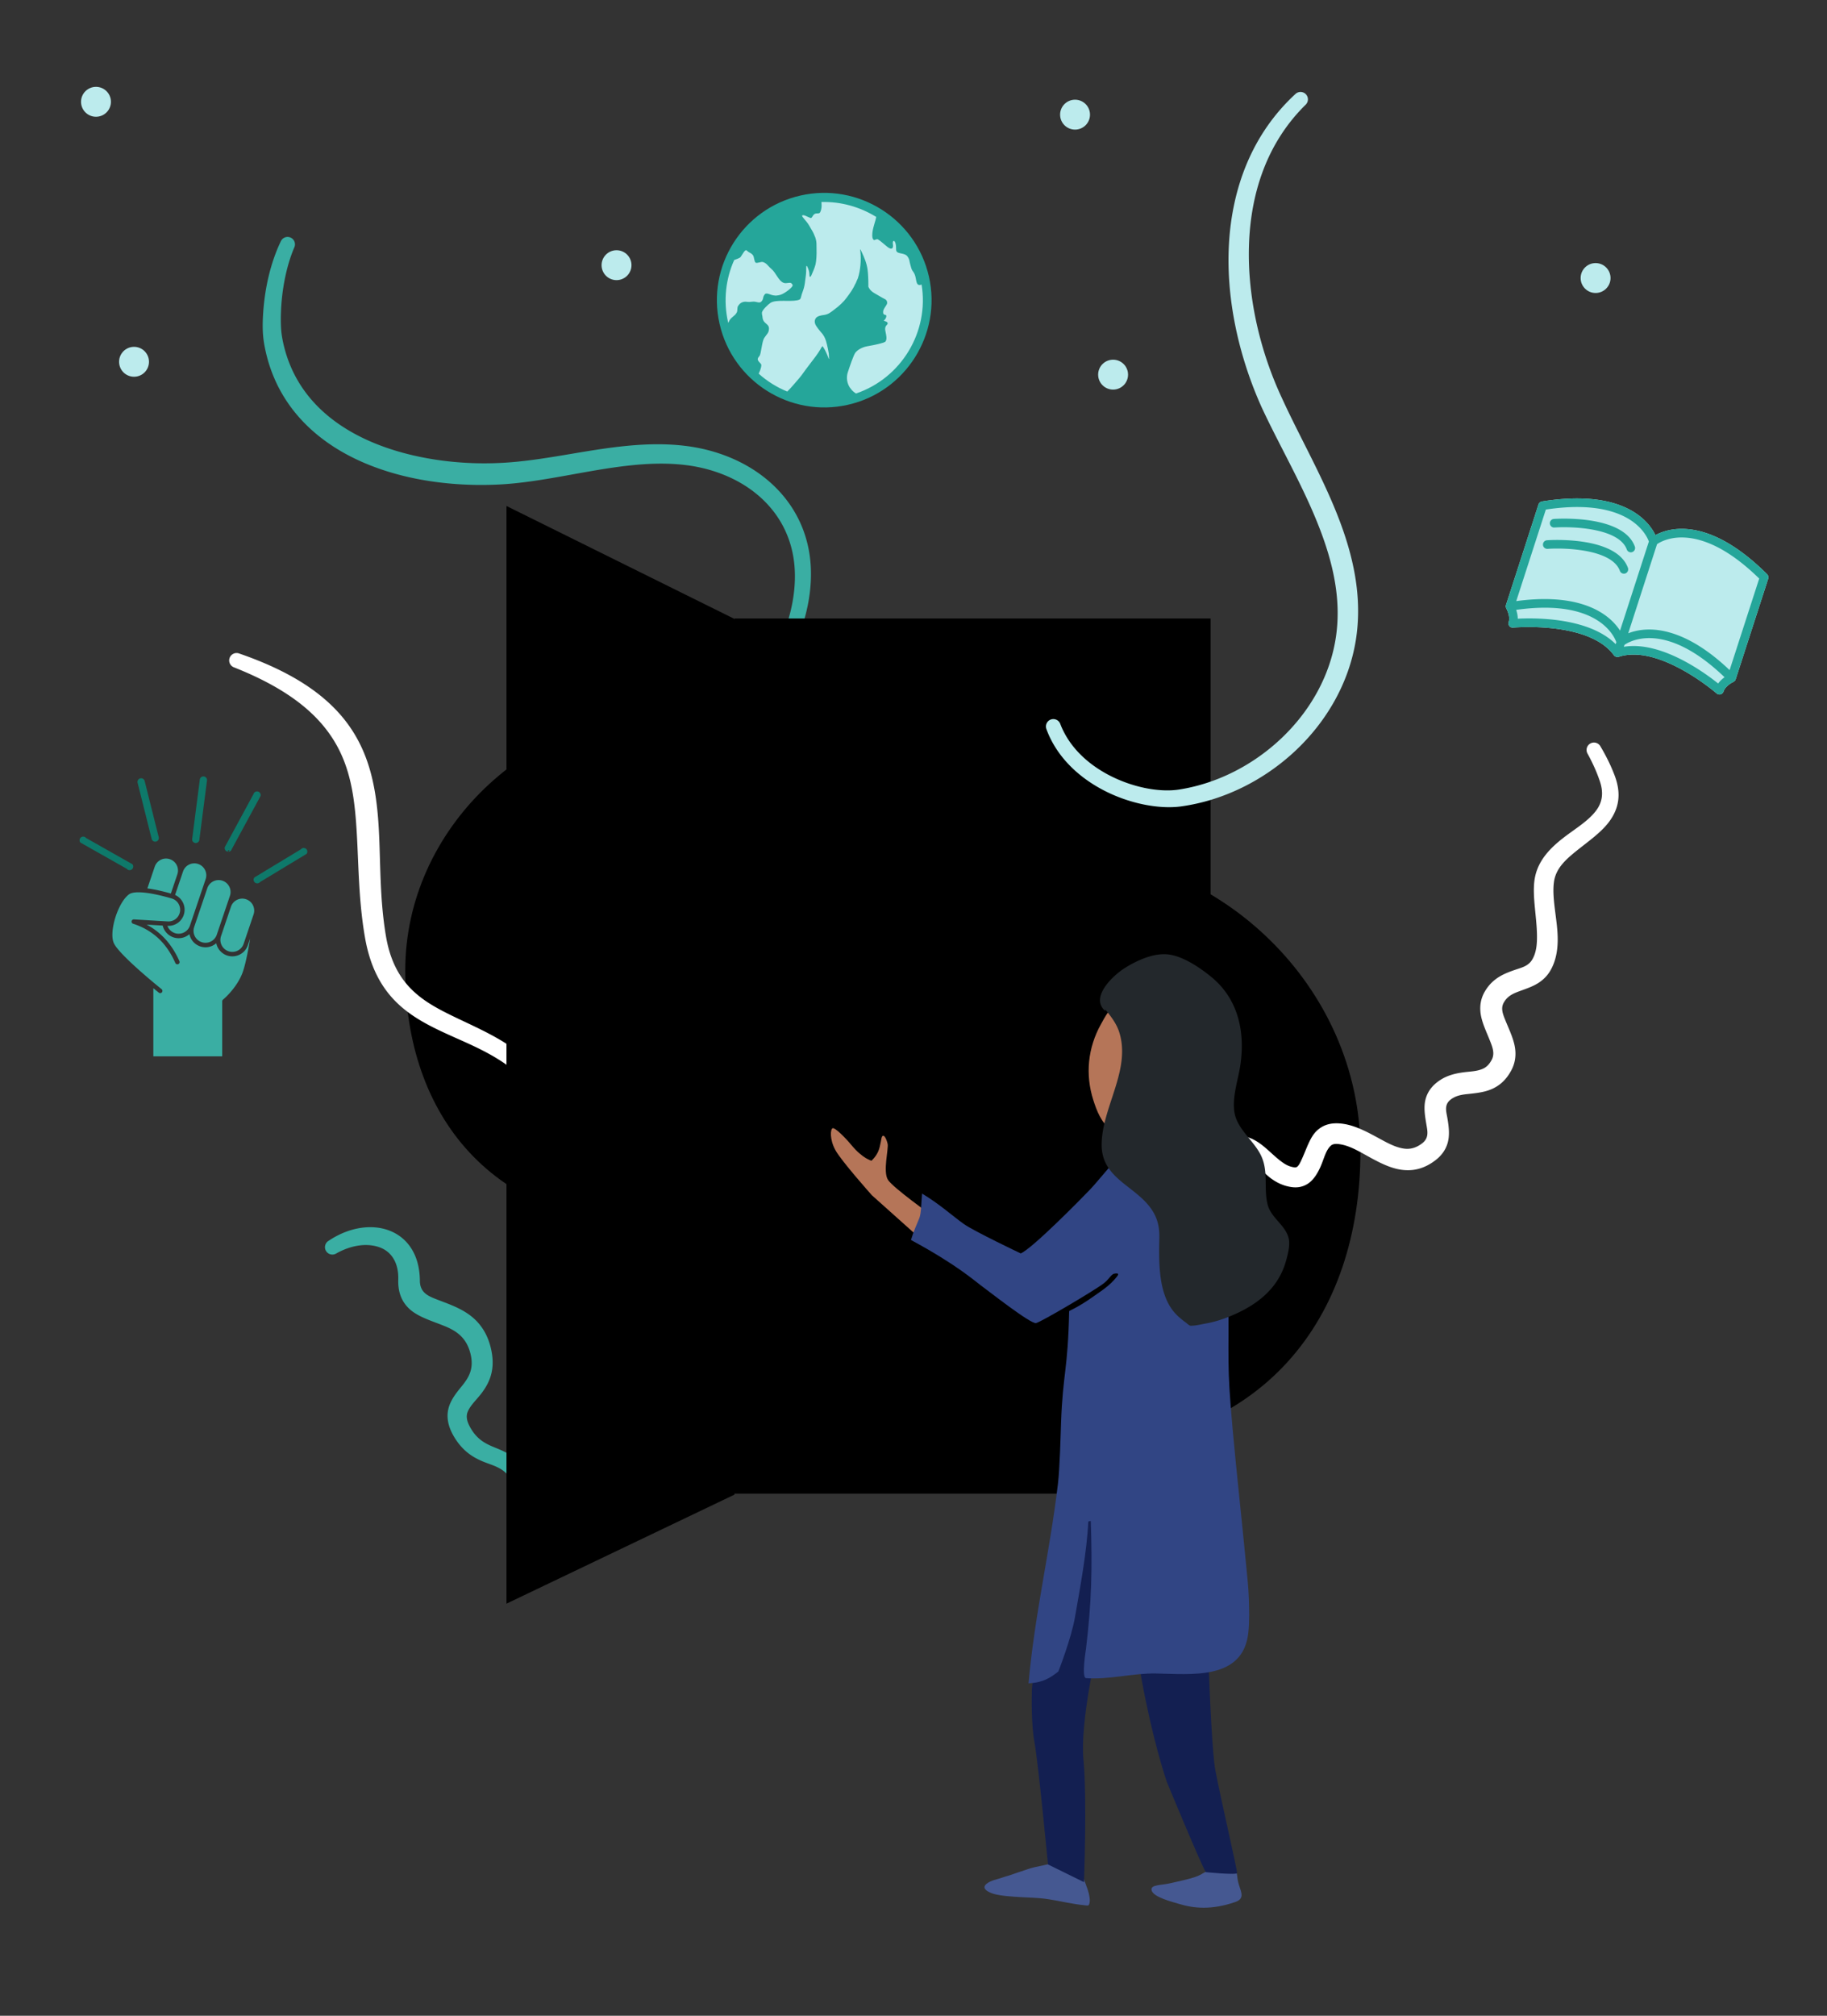     <svg
      xmlns="http://www.w3.org/2000/svg"
      fillRule="evenodd"
      strokeLinejoin="round"
      strokeMiterlimit="2"
      clipRule="evenodd"
      viewBox="0 0 650 717"
    >
      <rect x="0" y="0" width="650" height="717" fill="#333333" stroke="none"/>
      <g transform="translate(0 -1753.87)">
        <g transform="matrix(.507 0 0 .895 0 1753.87)">
          <path fill="none" d="M0 0H1280V800H0z"></path>
          <g transform="matrix(1.972 0 0 1.117 -1244.23 -50.548)">
            <path
              fill="url(#_Linear1)"
              d="M565.115 364.516c50.75 0 96.551 43.263 96.551 96.551 0 53.288-30.877 96.551-96.551 96.551V364.516z"
              transform="translate(387.222 -52.342) scale(1.1)"
            ></path>
            <path
              fill="url(#_Linear2)"
              d="M565.115 364.516c50.75 0 96.551 43.263 96.551 96.551 0 53.288-30.877 96.551-96.551 96.551V364.516z"
              transform="matrix(-.964 0 0 .948 1413 -46.57)"
            ></path>
            <path
              fill="#fff"
              d="M651.002 307.688a2.633 2.633 0 014.098-3.304 75.098 75.098 0 013.55 4.599 60.949 60.949 0 013.164 4.942c3.556 6.22 3.137 11.291 1 15.834-2.211 4.699-6.636 8.805-10.53 13.162-3.105 3.474-5.925 7.092-5.812 11.784.132 6.174 3.583 13.482 4.606 20.324.569 3.809.449 7.49-.811 10.868-.755 2.013-1.878 3.561-3.215 4.847-1.815 1.744-4.097 2.929-6.368 4.201-2 1.121-4.062 2.291-5.049 4.984-.836 2.258.393 4.196 1.593 6.186 1.963 3.257 4.323 6.526 5.171 10.02.558 2.295.56 4.682-.316 7.214-1.31 3.761-3.335 6.021-5.685 7.565-2.164 1.423-4.662 2.179-7.228 2.886-2.385.658-4.905 1.178-6.811 3.276-2 2.198-.746 4.467.02 6.746 1.033 3.075 1.92 6.201 1.327 9.307-.38 1.993-1.296 4.015-3.178 6.009-3.65 3.869-7.554 5.232-11.588 5.286-4.09.056-8.378-1.402-12.678-2.961-3.374-1.224-6.754-2.535-10.085-2.54-1.622-.002-2.659.258-3.274 1.045-1.601 2.046-1.636 5.345-2.57 8.524-.706 2.399-1.715 4.701-3.441 6.2-1.333 1.157-3.055 1.961-5.432 2.005-2.776.052-5.2-.648-7.449-1.755-3.921-1.932-7.075-5.533-11.495-6.45-3.44-.715-5.131-.203-5.523 1.745-.935 4.65 1.915 11.853 3.2 15.829.306.95.8 1.89 1.049 2.854.19.734.285 1.478.235 2.237-.162 2.46-1.154 4.265-2.608 5.597-1.808 1.658-4.466 2.542-7.114 2.859-3.335.398-6.67-.439-9.981-1.605-2.623-.923-5.229-2.058-7.842-2.519-1.8-.317-3.604-.299-5.403.61-1.84.93-2.643 2.195-2.814 3.694-.347 3.03.969 6.552 1.684 9.829.735 3.366.909 6.528-.296 9.057-.553 1.16-1.693 2.255-3.151 3.035-1.624.87-3.606 1.396-4.823 1.509-3.639.338-6.738-.007-9.892.27-1.738.153-3.499.517-5.414 1.414-1.267.592-1.277 2.067-.921 3.334.413 1.465 1.349 2.972 2.774 3.094a2.632 2.632 0 01-.414 5.247c-3.49-.253-6.456-3.283-7.51-6.856-1.124-3.808-.07-7.91 3.727-9.745a20.446 20.446 0 015.397-1.747c3.789-.678 7.37-.188 11.695-.644.467-.049 1.133-.231 1.797-.492.604-.237 1.326-.404 1.536-.858.895-1.938.058-4.432-.62-7.04-.886-3.409-1.822-6.945-1.506-10.049.341-3.346 1.904-6.327 5.98-8.451 3.055-1.592 6.123-1.79 9.207-1.286 2.939.481 5.898 1.666 8.855 2.666 2.381.805 4.755 1.517 7.139 1.202 1.132-.15 2.3-.404 3.19-.995.481-.319.801-.807.838-1.516l-1.017-2.657c-1.604-4.785-4.669-13.544-3.599-19.172.513-2.701 1.834-4.837 4.045-6.191 2.039-1.248 5.065-1.862 9.462-.997 5.002.984 8.753 4.738 13.204 6.873 1.276.612 2.641 1.033 4.209.987.493-.014.837-.166 1.066-.454.568-.714.81-1.7 1.081-2.657 1.174-4.153 1.646-8.305 3.704-10.993 1.736-2.269 4.366-3.9 9.006-3.943 4.147-.038 8.416 1.369 12.631 2.852 3.419 1.204 6.787 2.498 10.028 2.428 2.154-.047 4.199-.862 6.132-2.942 2.088-2.248 1.142-4.512.397-6.717-1.013-3.002-2.04-6.014-1.731-8.964.224-2.141 1.048-4.285 2.951-6.397 2.55-2.83 5.653-4.168 8.856-5.129 2.312-.693 4.695-1.077 6.641-2.367 1.087-.72 1.95-1.824 2.551-3.571.808-2.326-.312-4.328-1.478-6.321-1.928-3.295-4.3-6.528-5.165-9.914-.6-2.35-.607-4.773.357-7.328.743-1.956 1.753-3.51 2.937-4.795 1.861-2.023 4.157-3.361 6.471-4.598 2.164-1.158 4.485-2.037 5.491-4.61.868-2.205.871-4.633.545-7.145-.926-7.138-4.231-14.841-4.235-21.267.013-6.47 3.539-11.607 7.949-16.278 3.593-3.805 7.778-7.264 9.882-11.411 1.498-2.951 1.728-6.274-.485-10.445a55.162 55.162 0 00-2.724-4.583 68.948 68.948 0 00-3.147-4.377z"
              transform="rotate(9.109 888.023 3730.283)"
            ></path>
            <path
              fill="#3AAEA3"
              d="M137.753 101.643a2.633 2.633 0 014.788 2.187c-1.526 3.547-2.635 7.422-3.42 11.364a74.338 74.338 0 00-1.365 11.883 59.984 59.984 0 00.012 5.018 31.13 31.13 0 00.576 4.742c2.754 13.869 10.665 23.755 21.039 30.61 6.358 4.202 13.643 7.266 21.303 9.394 11.552 3.21 23.947 4.314 35.335 3.73 14.929-.723 30.247-4.733 45.519-6.131 6.848-.627 13.685-.746 20.477.117 10.6 1.356 20.444 5.297 28.136 11.501 7.989 6.443 13.694 15.291 15.563 26.213 1.081 6.32.705 12.707-.384 18.396-1.467 7.661-4.204 14.046-6.238 17.292a2.633 2.633 0 01-4.483-2.758c1.766-2.926 4.062-8.678 5.257-15.533.884-5.075 1.151-10.76.097-16.364-1.76-9.355-6.791-16.869-13.741-22.294-6.879-5.369-15.637-8.68-25.014-9.733-6.306-.713-12.642-.494-18.981.172-15.37 1.615-30.756 5.827-45.789 6.75-12.192.716-25.5-.295-37.873-3.734-8.482-2.357-16.533-5.839-23.497-10.606-11.802-8.078-20.547-19.773-23.314-35.799a36.225 36.225 0 01-.459-4.63c-.081-2.229.005-4.471.166-6.69.305-4.178.938-8.539 1.974-12.802 1.042-4.289 2.468-8.479 4.316-12.295z"
              transform="translate(593.165 29.382)"
            ></path>
            <path
              fill="#fff"
              d="M94.401 281.621a2.632 2.632 0 011.825-4.937c21.789 7.497 33.874 17.099 40.732 28.11 5.509 8.845 7.668 18.655 8.618 29.15 1.203 13.283.328 27.753 2.863 42.985 2.48 15.229 10.284 21.696 19.756 26.716 10.525 5.578 22.879 9.605 33.214 19.852 6.635 6.578 12.485 15.668 16.452 29.34a2.633 2.633 0 01-5.04 1.521c-8.423-26.867-24.296-34.114-38.717-40.536-8.758-3.9-16.98-7.611-23.167-14.367-4.577-4.998-8.078-11.643-9.824-21.265-2.742-15.413-2.235-30.072-3.424-43.54-.823-9.313-2.485-18.014-7.129-26.006-5.944-10.231-16.618-19.284-36.159-27.023z"
              transform="translate(619.791 1.067)"
            ></path>
            <path
              fill="#3AAEA3"
              d="M156.1 481.234a2.632 2.632 0 01-2.767-4.478c6.971-4.7 14.53-5.878 20.475-4.084 6.95 2.097 11.935 8.213 12.06 18.128-.024 4.475 3.063 5.636 6.407 6.924 4.919 1.895 10.534 3.737 14.482 8.335 1.784 2.078 3.267 4.691 4.186 8.119 2.041 7.703-.02 12.51-2.852 16.406-1.808 2.49-4.107 4.423-5.159 6.854-.722 1.666-.462 3.57 1.256 6.355 3.024 4.932 7.021 5.797 10.56 7.402 3.364 1.524 6.475 3.46 8.789 7.855 1.881 3.573 3.27 8.941 3.581 17.529a2.632 2.632 0 01-5.256.277c-.702-10.161-2.62-14.972-5.448-17.6-2.466-2.291-5.49-2.875-8.442-4.151-3.296-1.426-6.539-3.449-9.376-7.757-2.011-3.07-2.767-5.65-2.868-7.873-.168-3.682 1.538-6.584 3.804-9.484 2.586-3.311 6.243-6.687 4.156-13.787-1.716-5.94-5.967-7.972-10.048-9.553-4.688-1.817-9.266-3.27-12.084-6.273-2.102-2.24-3.486-5.231-3.381-9.671.223-6.068-2.364-10.07-6.528-11.625-4.373-1.634-10.042-.954-15.547 2.152z"
              transform="translate(594.491 10.007)"
            ></path>
            <path
              fill="url(#_Linear3)"
              d="M296.82 239.796H466.242V548.699H296.82z"
              transform="matrix(1 0 0 1.008 595.487 23.595)"
            ></path>
            <path
              fill="url(#_Linear4)"
              d="M298.943 547.617l-81.128 38.793V195.866l81.128 40.18v311.571z"
              transform="translate(593.364 29.418)"
            ></path>
            <path
              fill="#BCEBED"
              d="M422.326 100.692a2.633 2.633 0 015.015 1.601c-5.618 18.629-2.03 37.156 6.406 53.72 8.473 16.636 21.873 31.329 36.429 41.965 13.688 10.213 30.086 19.887 43.261 32.235 9.163 8.587 16.786 18.447 21.11 30.504 5.223 14.579 4.843 30.548.03 45.151-4.771 14.477-13.87 27.601-26.002 36.647-6.272 4.676-16.869 8.241-27.915 8.289-9.718.042-19.75-2.598-27.469-9.365a2.633 2.633 0 013.442-3.983c6.776 5.773 15.537 7.847 23.963 7.692 9.651-.179 18.908-3.292 24.331-7.455 10.986-8.432 19.124-20.564 23.319-33.866 4.164-13.203 4.423-27.581-.436-40.651-4.046-10.894-11.145-19.697-19.527-27.414-13.079-12.041-29.284-21.452-42.824-31.419-15.325-11.519-29.509-27.271-38.109-45.164-8.739-18.179-11.771-38.482-5.024-58.487z"
              transform="rotate(28.738 800.16 1396.649)"
            ></path>
            <g transform="translate(613.345 56.818)">
              <path
                fill="#B57558"
                d="M346.396 392.046c-1.346-1.26-14.593-10.573-16.467-13.467-1.873-2.894.275-11.114-.12-12.811-.394-1.698-1.331-3.649-1.995-2.57-.343.56-.476 3.187-1.358 5.258-.818 1.923-2.401 3.32-2.401 3.32s-3.164-.779-7.078-5.508c-2.373-2.868-5.939-6.377-6.747-6.057-.808.321-1.11 3.887.955 7.731s13.017 16.114 13.017 16.114l20.376 18.233s3.163-8.984 1.818-10.243z"
                transform="translate(3.654 29.642)"
              ></path>
              <path
                fill="#455891"
                d="M448.737 641.843c-2.356.326-8.658-1.455-10.802-.428-1.051.504-1.559 1.09-3.906 1.833-2.718.859-4.919 1.254-8.086 2.009-3.683.879-7.251.522-7.033 2.418.294 2.569 7.447 4.299 9.859 5.032 5.107 1.552 11.423 2.245 19.896-.675 3.288-1.134 2.336-3.136 1.449-5.828-1.123-3.412-.399-4.915-1.377-4.361z"
                transform="translate(8.449 13.147)"
              ></path>
              <path
                fill="#455891"
                d="M392.992 643.367l-9.887-3.745c-1.815.266-3.631.521-5.445.789-1.609.237-3.171.778-4.754 1.136-1.113.251-2.212.574-3.313.874-.831.227-1.675.392-2.513.591-.558.132-1.11.287-1.668.417-.449.105-.9.204-1.352.297-.342.069-.682.144-1.021.226-1.418.341-4.822 1.555-2.965 3.393.197.194.421.357.649.512.383.262.79.486 1.211.681.952.44 1.969.69 2.984.939 1.597.392 3.228.613 4.853.861 3.061.467 6.148.711 9.204 1.187 4.173.651 8.145 2.003 12.248 2.925 1.117.25 2.227.506 3.357.689.388.063.943.234 1.324.155.254-.053.435-.554.498-.738.287-.834.206-1.777.119-2.64-.143-1.422-.543-2.817-.952-4.18-.557-1.856-.792-3.271-2.577-4.369"
                transform="rotate(-4.038 557.558 534.037)"
              ></path>
              <path
                fill="#B57558"
                d="M397.057 332.499c-3.012 1.421-4.452 4.39-6 7.168-4.674 8.383-5.665 17.862-2.721 27.062 1.069 3.342 2.906 8.433 6.253 10.254 1.568.853 3.906-.959 4.98-1.875 4.011-3.418 5.664-8.761 6.462-13.798.692-4.362.825-8.764.345-13.151-.8-7.318-5.569-11.116-10.758-15.37"
                transform="translate(18.327 13.147)"
              ></path>
              <path
                fill="#131F51"
                d="M376.325 577.903s-.315 10.689.972 17.496c1.286 6.808 4.776 43.247 4.776 43.247l12.808 6.303s1.134-29.772-.181-43.539c-1.315-13.766 5.129-40.253 4.623-40.005-.507.249 11.512-19.95 11.512-19.95s2.159 20.173 5.955 38.613c3.796 18.44 7.582 29.231 7.582 29.231s11.656 28.236 13.848 32.088c0 0 10.408 1.049 11.126.381.218-.789-5.728-26.023-7.721-36.65-1.992-10.626-3.706-74.785-3.481-81.96.224-7.175-50.428-13.004-50.428-13.004s-11.77 59.867-11.391 67.749z"
                transform="translate(8.449 13.147)"
              ></path>
              <path
                fill="#314584"
                d="M405.389 428.524c2.142-.486 1.787.27 1.2 1.006-2.633 3.301-5.411 4.937-7.823 6.672-6.3 4.533-9.154 5.356-9.16 5.628-.437 20.994-2.262 22.144-2.881 39.624-.169 4.755-.447 16.206-1.116 21.835-2.918 24.559-8.232 46.051-10.46 70.936 5.132-.276 7.81-1.992 10.608-4.224 0 0 4.581-11.605 5.924-19.353 1.825-10.528 4.238-23.274 4.731-33.988 0 0 .93-.309.901-.17.547 16.934.323 28.519-1.719 45.484 0 0-1.681 10.252.009 10.386 7.901.628 16.782-1.779 24.707-1.654 12.676.201 31.269 2.592 33.064-14.629.413-3.96.31-7.964.179-11.944-.131-3.994-.581-7.971-.962-11.949-1.547-16.168-3.355-32.31-4.82-48.484-2.198-24.277-1.188-24.091-1.546-48.629-.19-12.968-1.534-12.703-2.893-25.703-.677-6.474-.975-12.985-1.254-19.489-.251-5.862 1.565-10.91-5.843-13.394-10.402-3.489-13.981 3.009-23.886 6.232-3.375 1.098-11.755 12.096-15.284 15.78-3.383 3.531-20.521 20.96-24.684 22.756 0 0-16.621-7.895-20.231-10.456-3.863-2.739-8.788-7.22-14.884-10.831-.312 3.335-.273 6.905-.954 8.662-.978 2.523-1.97 4.398-2.995 7.84 16.267 8.788 22.546 14.47 24.739 16.066 2.702 1.968 17.871 13.92 19.767 13.505 1.832-.4 21.027-11.737 24.083-14.136 2.01-1.578 2.176-2.614 3.483-3.379z"
                transform="translate(8.449 13.147)"
              ></path>
              <path
                fill="#23282C"
                d="M392.571 334.453c2.034 2.451 4.029 5.05 4.994 8.131 4.221 13.469-6.226 26.751-6.272 39.975-.044 12.612 13.086 14.751 18.478 24.172 1.592 2.78 2.114 5.705 2.052 8.895-.16 8.192-.466 19.183 4.849 26.008 1.281 1.647 2.903 2.984 4.573 4.218.339.252 1.252 1.126 1.682 1.131 1.771.022 3.794-.508 5.537-.818 2.838-.504 5.49-1.338 8.158-2.407 9.424-3.776 17.421-9.634 20.273-19.842.683-2.445 1.617-5.954.843-8.471-1.39-4.52-6.222-6.947-7.393-11.615-1.438-5.734.347-11.554-2.232-17.181-2.535-5.532-8.754-9.604-9.61-15.856-.766-5.597 1.409-11.346 2.19-16.86 1.653-11.685-.842-23.261-10.417-31.087-4.079-3.334-10.621-7.833-16.242-8.051-3.971-.153-8.158 1.437-11.625 3.252a39.346 39.346 0 00-3.343 1.974c-3.834 2.518-11.989 10.151-6.538 14.932"
                transform="translate(18.327 13.147)"
              ></path>
            </g>
            <circle
              cx="156.993"
              cy="229.205"
              r="12.486"
              fill="#BCEBED"
              transform="translate(840.112 -563.613) scale(1.357) matrix(.314 0 0 .314 78.475 406.777)"
            ></circle>
            <circle
              cx="156.993"
              cy="229.205"
              r="12.486"
              fill="#BCEBED"
              transform="translate(840.112 -563.613) scale(1.357) matrix(.314 0 0 .314 214.976 449.614)"
            ></circle>
            <circle
              cx="156.993"
              cy="229.205"
              r="12.486"
              fill="#BCEBED"
              transform="translate(840.112 -563.613) scale(1.357) matrix(.314 0 0 .314 88.453 474.944)"
            ></circle>
            <circle
              cx="156.993"
              cy="229.205"
              r="12.486"
              fill="#BCEBED"
              transform="translate(491.719 -568.186) scale(1.357) matrix(.314 0 0 .314 78.475 406.777)"
            ></circle>
            <circle
              cx="156.993"
              cy="229.205"
              r="12.486"
              fill="#BCEBED"
              transform="translate(491.719 -568.186) scale(1.357) matrix(.314 0 0 .314 214.976 449.614)"
            ></circle>
            <circle
              cx="156.993"
              cy="229.205"
              r="12.486"
              fill="#BCEBED"
              transform="translate(491.719 -568.186) scale(1.357) matrix(.314 0 0 .314 88.453 474.944)"
            ></circle>
            <g transform="translate(54.968)">
              <circle
                cx="331.079"
                cy="122.664"
                r="38.198"
                fill="#BCEBED"
                transform="matrix(.956 0 0 .956 552.638 34.732)"
              ></circle>
              <path
                fill="#25A69A"
                fillRule="nonzero"
                d="M150.6 59.4c-9.3-41-50.2-66.8-91.2-57.5C18.4 11.2-7.4 52 1.9 93c9.3 41 50.2 66.8 91.2 57.5 40.9-9.2 66.8-50.1 57.5-91.1zM12.3 47.7c1.6-.7 3.8-1.2 4.6-2.2 1.4-1.9 3.1-5.8 4.4-4.5 2.1 2 2.8 1.3 4.4 3.4.8 1.1.8 4.6 1.9 5.2 1 .5 3.8-.8 5-.5 2.7.7 3.8 3 6 4.8 3.4 2.8 5.2 8.7 8.8 10 2 .8 4.6-.7 5.6.4 1.1 1.2 1 1.4.4 2.3-.8 1.3-6 5.6-9.4 6.1-2.4.4-2.3.3-3.8.1-1.9-.2-5-2.2-6.1-.8-1.8 2.1-.7 3.3-2.5 5.2-1.6 1.6-3.4-.3-6.4.1-3 .4-3.9 0-5 0-3 .1-4.3 1.8-5.1 3-.9 1.3-.2 3.2-1 4.7-1.5 2.8-4.3 3.3-5.6 6.5-.1.2-.2.4-.3.7-.2 0-.2-.3-.3-.5-3.4-15.3-1.6-30.6 4.4-44zm86.5 94.8c-1.4-.9-2.6-1.9-3.4-3-3.2-3.6-3.6-8.6-2.4-12.1 1.2-3.6 4.1-12.4 5.5-14.1 2.9-3.3 7.4-4.2 8.5-4.4 1.1-.2 6.7-1.1 11.2-2.5.9-.3 1.5-.7 1.7-1 .6-1.1.6-2.1.5-3.3-.1-1.1-.4-2.3-.6-3.4-.4-1.8-.6-3.5 1-5 .9-.9.6-1.8-.6-2.3-.5-.2-1.1-.4-1.7-.6.9-.8 1.6-1.7 1.8-2.8.2-.9-.1-1.4-.9-1.4-.9-.1-1.2-.7-1.3-1.4-.1-.8 0-1.5.3-2.2.3-.8.8-1.4 1.2-2.1.4-.6.8-1.2 1.1-1.8.6-1.2 0-2.9-1.1-3.5-2.6-1.3-5.1-2.9-7.6-4.3-1.6-.9-3.1-2.1-4-3.8-.6-1.1-.4-.9-.4-2.1 0-4.1-.2-8.3-.6-11.1-.6-4.4-2.4-8.6-4.1-12.2-.3-.7-.9-1.8-1-1.9-.1-.1-.2 0-.2.2s.1.7.2 1.1c.7 6.1.1 13.5-1.8 19.3-.6 1.2-1 2.2-1.4 3.2 0 .1-.1.1-.1.2-.1.1-.1.2-.2.3-1.7 3.8-3.8 6.7-6.2 9.9-2.2 3-4.9 5.6-9.2 8.8-2.1 1.6-3.9 3.1-6.8 3.5-2.4.3-4.9.8-6 2.4-1.3 1.9-.5 4.2.4 5.5.9 1.3 1.6 2.3 2.8 3.7.2.2.3.3.4.5.2.2.4.5.7.8.6.7.8.9 1.1 1.5.1.2.3.4.4.6.1.2.2.2.9 1.8.7 1.5 1.8 5.8 2.6 10.7 0 .5.2 3.6.2 3.7 0 .1-.2.1-.2 0-.1-.1-1.3-3.7-2.8-6.4-.4-.8-1-1.7-1.7-2.7-.3.4-.5.8-.8 1.1-.1.1-.1.2-.2.3-.1.2-.3.5-.4.8-1.8 3.1-4.4 6.5-7.5 10.5-2 2.5-3.8 5.1-6 8.1-1.2 1.6-1.9 2.3-4.7 5.6-2 2.4-4.1 4.6-5.4 5.9-7.4-3-14.3-7.3-20.3-12.7 1.5-3.1 2.3-6.2 1.6-6.9-2.6-2.7-3-3.4-1.1-5.6 1.3-1.5 1.7-10.1 3.4-12.8 1.9-3 3.3-3.4 3.4-6.7.1-2.9-2.8-3.4-4-5.8-.8-1.7-.4-2.2-.9-4.1-.1-.3-.1-.8-.1-1.3 0-1.9 4.3-5.9 6.1-7.1 3.9-2.5 13.5-.7 18.9-1.8 2.9-.6 2.3-1.1 3.3-4.3.8-2.5 1.4-3.6 1.9-6.2s.5-3.9.9-6.4c.8-5.4-.2-8.9 1.1-7.1 0 0 1.2 2.5 1.4 4.2.1 1 .2 1.9.2 2.6 0 .4.4.6.7.4.3-.2.6-.8 1.2-2.3.3-.7 1.8-4 2.4-6.5.6-2.5.8-7.8.7-9.8-.1-3.9.3-6.1-1.1-9.8v.1c-1.3-3.5-2.1-4.3-4.1-7.9-2.1-3.8-6.5-7.2-4.6-7.4 1.3-.2 1.9.5 5.4 1.9 1.2.5 1.4-1.8 3-2.8 1.5-.9 3.3.2 4-1.3 1.2-2.6 1-4.8.9-6.5 0-.2 0-.5-.1-.7 14-.4 27.5 3.5 39 10.6-.3 2-2.2 7.2-2.6 10.2-.2 1.3-.7 5 .8 6.1.7.5 1.9-1 3.1-.3 1.6.9 5 4 6.4 5.1 3.6 2.9 4.6.9 4.1-1.8-.4-2.4 1-3.3 1.8-.8.8 2.6.2 4.4.7 5.7.9 2.3 6 1.1 7.9 3.9 1.7 2.4 1.2 3.3 2 5.8.9 3.2.8 3.4 2.3 5.4 2.2 3 1.3 8 3.5 8.9.6.2 1.4.2 2.2-.2 5.5 33.6-14.4 66.5-46.6 77.4z"
                transform="matrix(.501 0 0 .501 831.077 113.87)"
              ></path>
            </g>
            <g fillRule="nonzero">
              <path
                fill="#BCEBED"
                d="M92.129 30.648c-9.469-4.828-18.027-7.289-25.391-7.289-9.437 0-14.547 3.961-16.738 6.262-2.172-2.301-7.301-6.262-16.719-6.262-7.371 0-15.93 2.461-25.398 7.289a1.544 1.544 0 00-.832 1.363v37.641s.012.02.012.039c0 .231.058.461.179.661.02.058.047.109.098.148.07.102.121.199.219.289.019.031 2.269 2.082 2.269 4.313 0 .519.25 1 .68 1.289.262.172.559.25.852.25.21 0 .41-.051.609-.141.238-.102 24.922-10.57 37.141-1.66.039.019.078.019.109.039.039.031.059.078.102.09.078.05.191.031.289.07.129.039.262.07.391.07.148 0 .261-.031.39-.07.11-.039.219-.02.32-.07.04-.008.04-.059.09-.09.028-.02.059-.02.098-.039 4.778-3.473 11.452-3.995 17.828-3.335 9.946 1.029 19.165 4.933 19.324 4.995.199.09.41.141.609.141.289 0 .59-.09.84-.25.422-.301.68-.77.68-1.289 0-1.86 1.64-3.739 2.289-4.309.07-.094.133-.184.191-.281.039-.051.102-.102.121-.16.122-.211.18-.43.18-.661V32.012a1.58 1.58 0 00-.832-1.363v-.001z"
                transform="rotate(17.919 -18.395 3843.211)"
              ></path>
              <path
                fill="#25A69A"
                d="M92.129 30.648c-9.469-4.828-18.027-7.289-25.391-7.289-9.437 0-14.547 3.961-16.738 6.262-2.172-2.301-7.301-6.262-16.719-6.262-7.371 0-15.93 2.461-25.398 7.289a1.544 1.544 0 00-.832 1.363v37.641s.012.02.012.039c0 .231.058.461.179.661.02.058.047.109.098.148.07.102.121.199.219.289.019.031 2.269 2.082 2.269 4.313 0 .519.25 1 .68 1.289.262.172.559.25.852.25.21 0 .41-.051.609-.141.238-.102 24.922-10.57 37.141-1.66.039.019.078.019.109.039.039.031.059.078.102.09.078.05.191.031.289.07.129.039.262.07.391.07.148 0 .261-.031.39-.07.11-.039.219-.02.32-.07.04-.008.04-.059.09-.09.028-.02.059-.02.098-.039 4.778-3.473 11.452-3.995 17.828-3.335 9.946 1.029 19.165 4.933 19.324 4.995.199.09.41.141.609.141.289 0 .59-.09.84-.25.422-.301.68-.77.68-1.289 0-1.86 1.64-3.739 2.289-4.309.07-.094.133-.184.191-.281.039-.051.102-.102.121-.16.122-.211.18-.43.18-.661V32.012a1.58 1.58 0 00-.832-1.363v-.001zm-43.648 40.23c-11.93-6.148-30.16-.109-35.941 2.102-.352-1.102-.949-2.071-1.5-2.821 8.328-4.039 15.801-6.109 22.238-6.109 9.852 0 14.191 4.769 15.211 6.09v.738h-.008zm0-5.051c-2.711-2.219-7.539-4.828-15.199-4.828-6.793 0-14.582 2.07-23.18 6.192v-34.23c8.711-4.352 16.5-6.54 23.172-6.54 9.852 0 14.191 4.77 15.211 6.079l-.004 33.327zm39 7.153c-5.781-2.2-24-8.25-35.941-2.102v-.731c1-1.3 5.359-6.101 15.18-6.101 6.449 0 13.93 2.07 22.25 6.109-.547.754-1.141 1.723-1.488 2.824l-.001.001zm2.418-5.79c-8.59-4.121-16.359-6.191-23.18-6.191-7.66 0-12.469 2.621-15.18 4.828V32.499c1.019-1.328 5.359-6.078 15.199-6.078 6.66 0 14.449 2.199 23.16 6.539l.001 34.23z"
                transform="rotate(17.919 -18.395 3843.211)"
              ></path>
              <path
                fill="#25A69A"
                d="M13.852 35.262a1.519 1.519 0 00-.859 1.981c.238.609.808.968 1.429.968.192 0 .371-.051.571-.121 5.761-2.308 21.84-6.93 26.891-.48.507.679 1.476.789 2.148.269.648-.519.77-1.469.25-2.148-7.5-9.57-29.512-.852-30.43-.469zM13.852 43.23a1.524 1.524 0 00-.859 1.988c.23.602.808.961 1.429.961.192 0 .371-.039.571-.109 5.757-2.32 21.828-6.942 26.887-.469.511.672 1.48.77 2.148.262a1.55 1.55 0 00.254-2.152c-7.5-9.582-29.512-.86-30.43-.481z"
                transform="rotate(17.919 -18.395 3843.211)"
              ></path>
            </g>
            <g transform="translate(650.167 322.659)">
              <g>
                <g>
                  <path
                    fill="#3AAEA3"
                    fillRule="nonzero"
                    d="M52.539 57.809a4.241 4.241 0 003.246-.215 4.223 4.223 0 002.141-2.449l4.672-13.812a4.241 4.241 0 00-.215-3.246 4.223 4.223 0 00-2.449-2.141 4.256 4.256 0 00-5.387 2.664l-4.672 13.812a4.254 4.254 0 002.664 5.387zM35.84 30.961l-2.613 7.723c2.328.3 5.113.91 8.355 1.824l2.309-6.828a4.241 4.241 0 00-.215-3.246 4.22 4.22 0 00-2.449-2.141 4.241 4.241 0 00-5.387 2.668zM46.34 47.488a5.728 5.728 0 01-5.973 4.516h-.011a4.278 4.278 0 002.628 2.578 4.244 4.244 0 005.387-2.664l5.59-16.531a4.241 4.241 0 00-.215-3.246A4.22 4.22 0 0051.297 30a4.241 4.241 0 00-3.246.215 4.223 4.223 0 00-2.141 2.449l-2.824 8.348a5.77 5.77 0 013.254 6.476zM65.105 42.762a4.223 4.223 0 00-2.141 2.449L59.433 55.66a4.256 4.256 0 002.664 5.387 4.241 4.241 0 003.246-.215 4.22 4.22 0 002.141-2.449l3.531-10.441v-.008a4.241 4.241 0 00-.215-3.246 4.223 4.223 0 00-2.449-2.141 4.204 4.204 0 00-3.246.215z"
                  ></path>
                  <path
                    fill="#3AAEA3"
                    fillRule="nonzero"
                    d="M68.984 58.887a5.799 5.799 0 01-2.941 3.363 5.826 5.826 0 01-2.582.61 5.837 5.837 0 01-5.723-4.668 5.827 5.827 0 01-1.25.832 5.835 5.835 0 01-2.582.609 5.841 5.841 0 01-5.723-4.668 5.79 5.79 0 01-1.25.832 5.833 5.833 0 01-2.582.61 5.858 5.858 0 01-1.875-.309 5.87 5.87 0 01-3.805-4.184l-5.707-.343c5.165 2.746 9.082 7.113 11.672 13.027a.796.796 0 01-1.457.64c-3.125-7.133-8.043-11.703-15.027-13.98a.794.794 0 01.293-1.547l12.016.727a4.154 4.154 0 004.328-3.27 4.182 4.182 0 00-2.906-4.898c-7.781-2.262-13.301-2.809-15.145-1.5-3.984 2.832-7.285 13.41-5.437 17.414 1.996 4.324 16.832 16.227 16.98 16.348a.794.794 0 01-.496 1.414.794.794 0 01-.496-.176c-.129-.101-.856-.683-1.942-1.582v24.246h24.504V78.872c0-.238.11-.465.293-.617.043-.035 4.457-3.668 6.684-8.93 1.148-2.714 2.195-8.097 2.953-12.762l-.797 2.324z"
                  ></path>
                  <path
                    fill="#0E796A"
                    d="M700.611 4780.83a1.296 1.296 0 01-1.289-1.36s2.714-21.1 2.714-21.09a1.293 1.293 0 012.585.03c0 .02-.001.04-.004.06l-2.713 21.09c-.015.7-.589 1.27-1.293 1.27zm-15.698-1.48l-5-19.97-.002-.01c-.16-.7.279-1.39.973-1.55.692-.16 1.384.28 1.546.97l5.001 19.97.002.01a1.3 1.3 0 01-.973 1.55h-.014a1.298 1.298 0 01-1.533-.97zm-8.857 10.65l-16.41-9.29a.578.578 0 01-.173-.16c-.388-.6-.217-1.4.382-1.79.56-.37 1.3-.24 1.709.27l16.41 9.29c.07.04.13.1.173.17a1.295 1.295 0 01-1.083 2c-.384 0-.757-.17-1.008-.49zm35.861-6.1c-.004 0-.009-.01-.013-.01a1.295 1.295 0 01-.974-1.55c.01-.04.026-.08.048-.12l10.188-18.82c.189-.65.853-1.05 1.529-.9.701.16 1.133.86.974 1.55a.437.437 0 01-.048.13s-10.189 18.81-10.187 18.81a1.3 1.3 0 01-1.243.94c-.091 0-.182-.02-.274-.03zm.154-.49l-.056.49a.496.496 0 00.498-.54c-.1.04-.209.07-.322.07-.04 0-.08-.01-.12-.02zm9.711 11.56h-.004a1.296 1.296 0 01-.374-1.79.457.457 0 01.161-.16s16.444-9.95 16.442-9.94c.41-.52 1.153-.64 1.716-.28.599.39.767 1.19.378 1.79a.567.567 0 01-.16.16l-16.446 9.95a1.3 1.3 0 01-1.713.27z"
                    transform="translate(-650.167 -4758.29)"
                  ></path>
                </g>
              </g>
            </g>
          </g>
        </g>
      </g>
      <defs>
        <linearGradient
          id="_Linear1"
          x1="0"
          x2="1"
          y1="0"
          y2="0"
          gradientTransform="matrix(0 96.551 -193.102 0 565.115 461.067)"
          gradientUnits="userSpaceOnUse"
        >
          <stop offset="0" stopColor="#61CBCF"></stop>
          <stop offset="1" stopColor="#3AAEA3"></stop>
        </linearGradient>
        <linearGradient
          id="_Linear2"
          x1="0"
          x2="1"
          y1="0"
          y2="0"
          gradientTransform="matrix(0 96.551 -193.102 0 565.115 461.067)"
          gradientUnits="userSpaceOnUse"
        >
          <stop offset="0" stopColor="#61CBCF"></stop>
          <stop offset="1" stopColor="#3AAEA3"></stop>
        </linearGradient>
        <linearGradient
          id="_Linear3"
          x1="0"
          x2="1"
          y1="0"
          y2="0"
          gradientTransform="matrix(.832 -255.522 255.522 .819 466.242 516.267)"
          gradientUnits="userSpaceOnUse"
        >
          <stop offset="0" stopColor="#61CBCF"></stop>
          <stop offset="1" stopColor="#314584"></stop>
        </linearGradient>
        <linearGradient
          id="_Linear4"
          x1="0"
          x2="1"
          y1="0"
          y2="0"
          gradientTransform="translate(217.815 389.797) scale(81.127)"
          gradientUnits="userSpaceOnUse"
        >
          <stop offset="0" stopColor="#61CBCF"></stop>
          <stop offset="1" stopColor="#314584"></stop>
        </linearGradient>
      </defs>
    </svg>